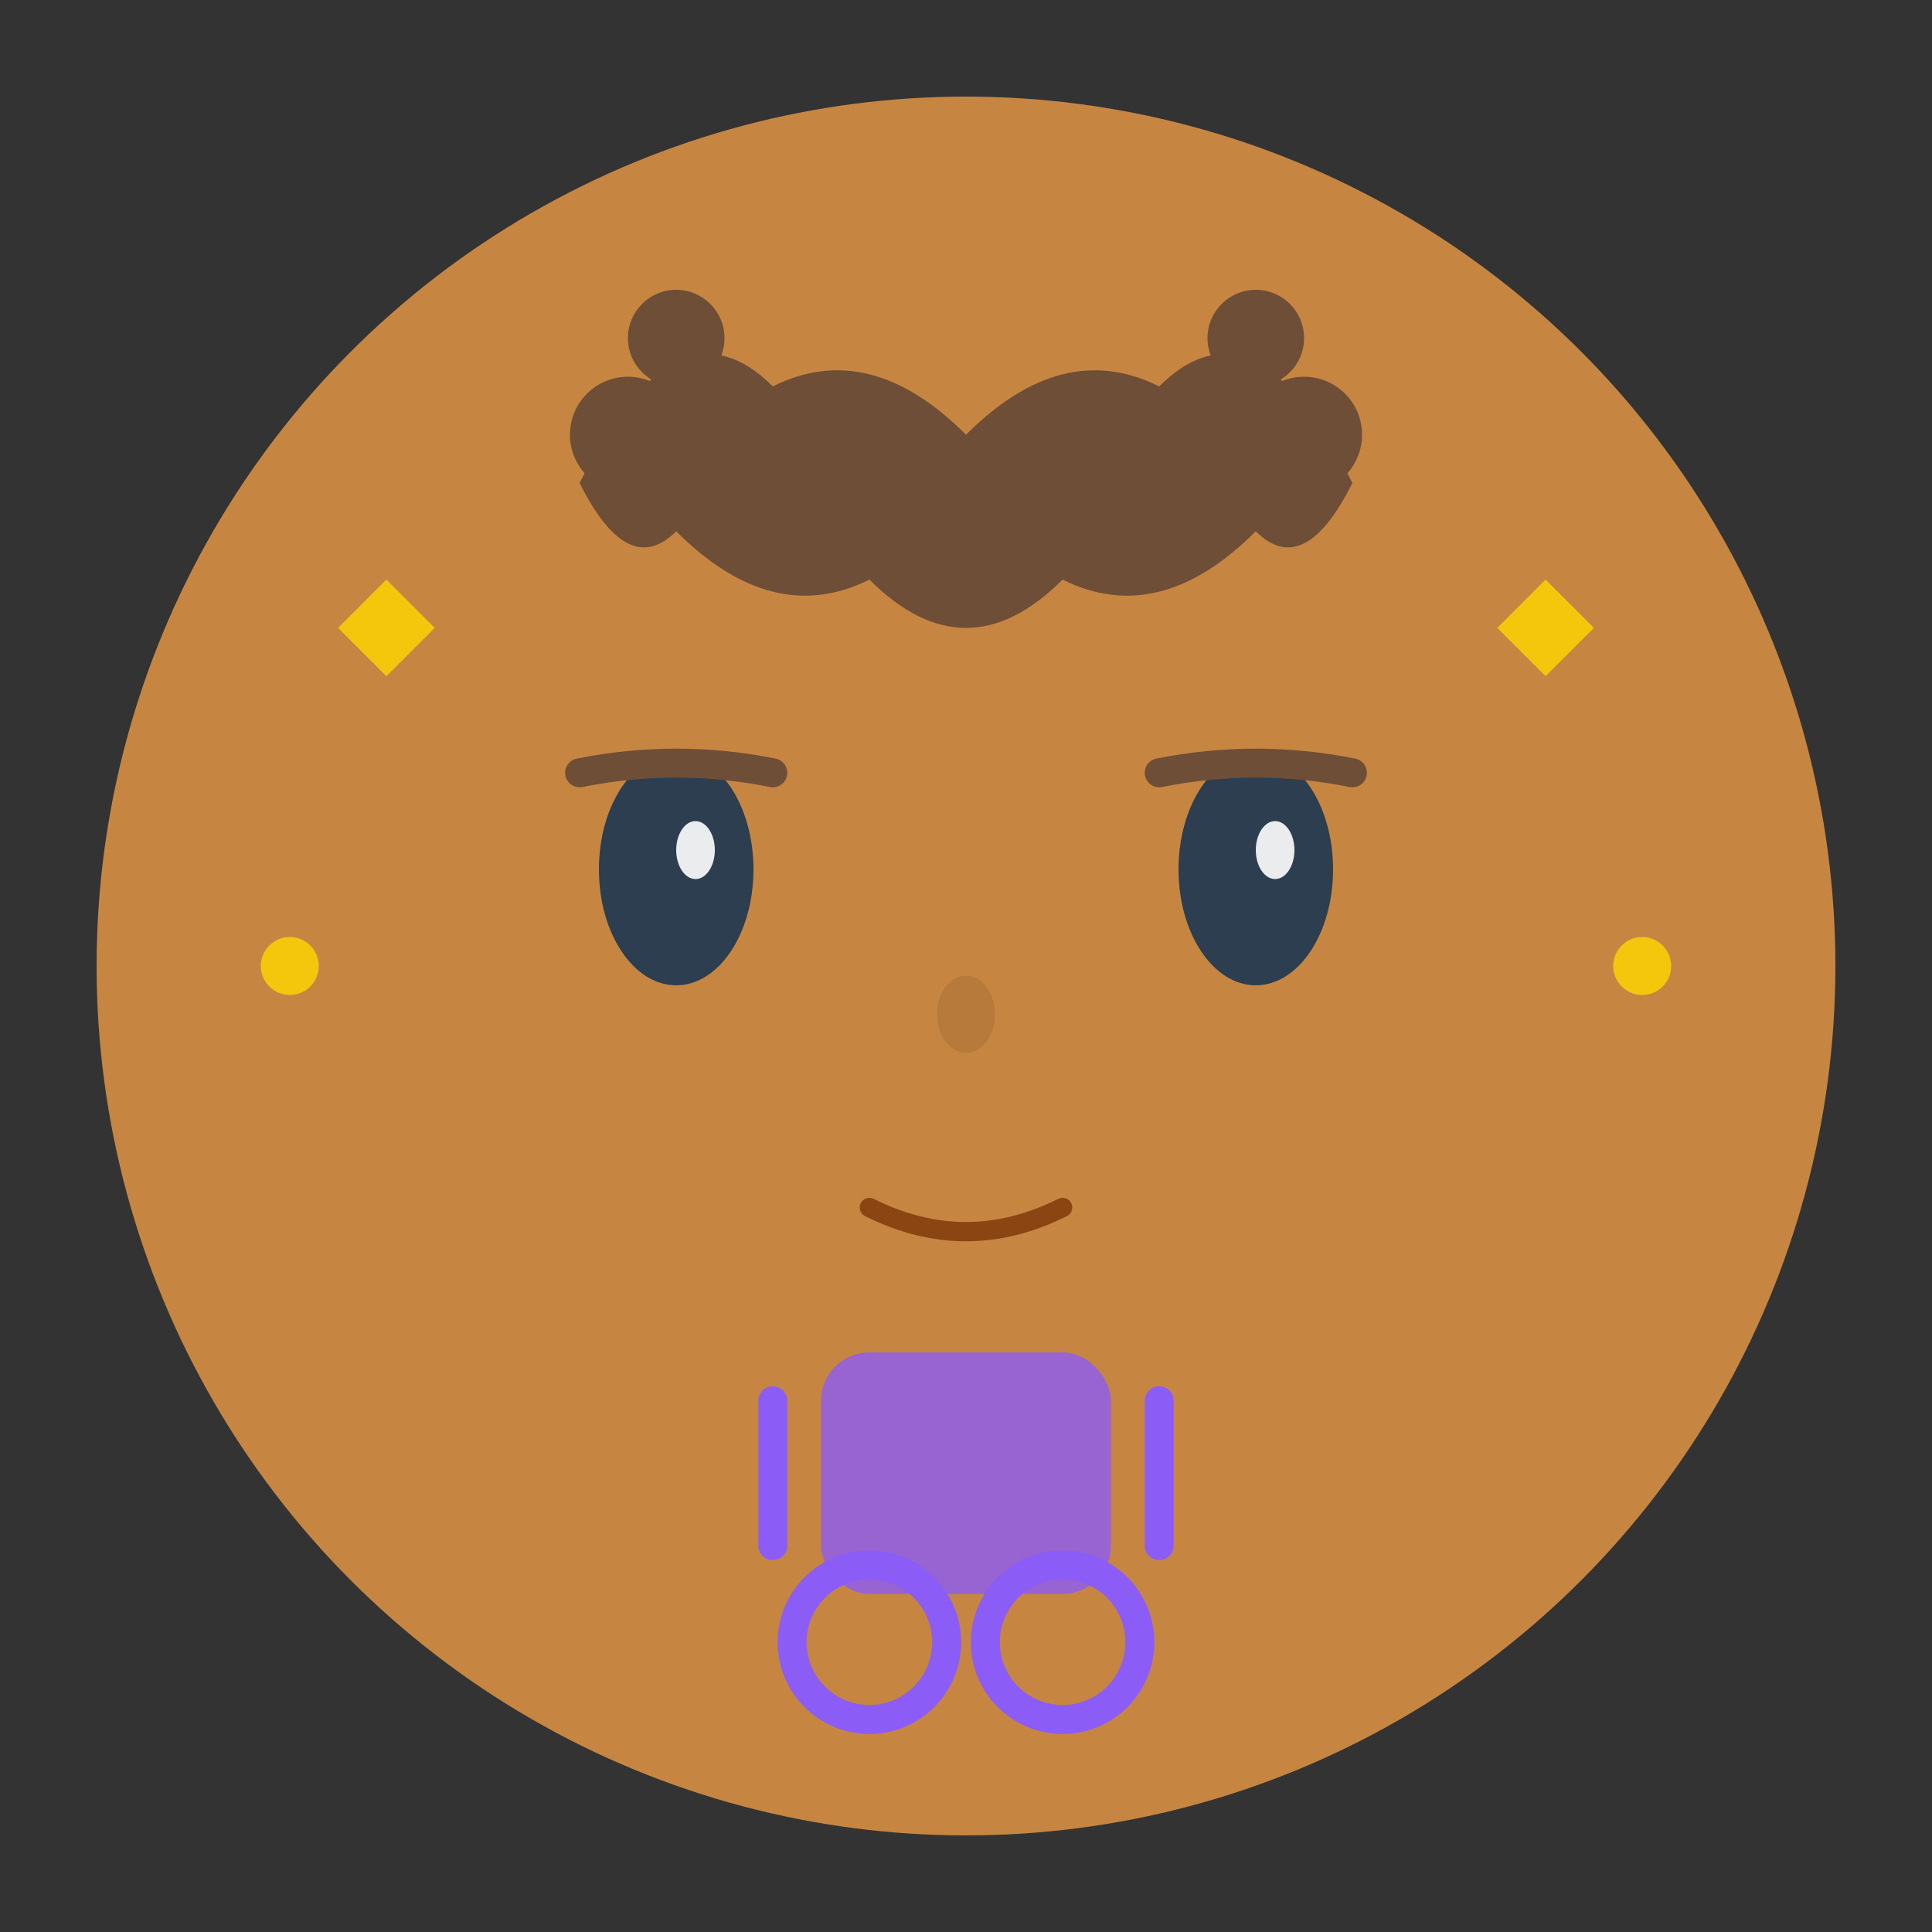 <svg xmlns="http://www.w3.org/2000/svg" viewBox="0 0 200 200" role="img" aria-label="Avatar de mãe cadeirante">
  <rect x="0" y="0" width="200" height="200" fill="#333333" stroke="none"/>
  <title>Avatar representando mãe cadeirante com inclusão, maternidade PCD e força</title>
  
  <!-- Face background circle -->
  <circle cx="100" cy="100" r="90" fill="#C68642"/>
  
  <!-- Hair - Curly loose -->
  <path d="M 60 50 Q 70 30 80 40 Q 90 35 100 45 Q 110 35 120 40 Q 130 30 140 50 Q 135 60 130 55 Q 120 65 110 60 Q 100 70 90 60 Q 80 65 70 55 Q 65 60 60 50 Z" fill="#6F4E37"/>
  
  <!-- Additional curls -->
  <circle cx="65" cy="45" r="6" fill="#6F4E37"/>
  <circle cx="135" cy="45" r="6" fill="#6F4E37"/>
  <circle cx="70" cy="35" r="5" fill="#6F4E37"/>
  <circle cx="130" cy="35" r="5" fill="#6F4E37"/>
  
  <!-- Eyes - Bright and confident -->
  <ellipse cx="70" cy="90" rx="8" ry="12" fill="#2C3E50"/>
  <ellipse cx="130" cy="90" rx="8" ry="12" fill="#2C3E50"/>
  
  <!-- Eye highlights -->
  <ellipse cx="72" cy="88" rx="2" ry="3" fill="#FFFFFF" opacity="0.9"/>
  <ellipse cx="132" cy="88" rx="2" ry="3" fill="#FFFFFF" opacity="0.9"/>
  
  <!-- Eyebrows - confident -->
  <path d="M 60 80 Q 70 78 80 80" stroke="#6F4E37" stroke-width="3" fill="none" stroke-linecap="round"/>
  <path d="M 120 80 Q 130 78 140 80" stroke="#6F4E37" stroke-width="3" fill="none" stroke-linecap="round"/>
  
  <!-- Nose -->
  <ellipse cx="100" cy="105" rx="3" ry="4" fill="#B87A3A"/>
  
  <!-- Mouth - confident smile -->
  <path d="M 90 125 Q 100 130 110 125" stroke="#8B4513" stroke-width="2" fill="none" stroke-linecap="round"/>
  
  <!-- Wheelchair back (visible upper part) -->
  <rect x="85" y="140" width="30" height="25" rx="5" fill="#8B5CF6" opacity="0.8"/>
  
  <!-- Wheelchair handles -->
  <line x1="80" y1="145" x2="80" y2="160" stroke="#8B5CF6" stroke-width="3" stroke-linecap="round"/>
  <line x1="120" y1="145" x2="120" y2="160" stroke="#8B5CF6" stroke-width="3" stroke-linecap="round"/>
  
  <!-- Wheelchair wheels (partial) -->
  <circle cx="90" cy="170" r="8" fill="none" stroke="#8B5CF6" stroke-width="3"/>
  <circle cx="110" cy="170" r="8" fill="none" stroke="#8B5CF6" stroke-width="3"/>
  
  <!-- Empowerment sparkles -->
  <g opacity="0.8">
    <path d="M 40 60 L 45 65 L 40 70 L 35 65 Z" fill="#FFD700"/>
    <path d="M 160 60 L 165 65 L 160 70 L 155 65 Z" fill="#FFD700"/>
    <circle cx="30" cy="100" r="3" fill="#FFD700"/>
    <circle cx="170" cy="100" r="3" fill="#FFD700"/>
  </g>
</svg>
